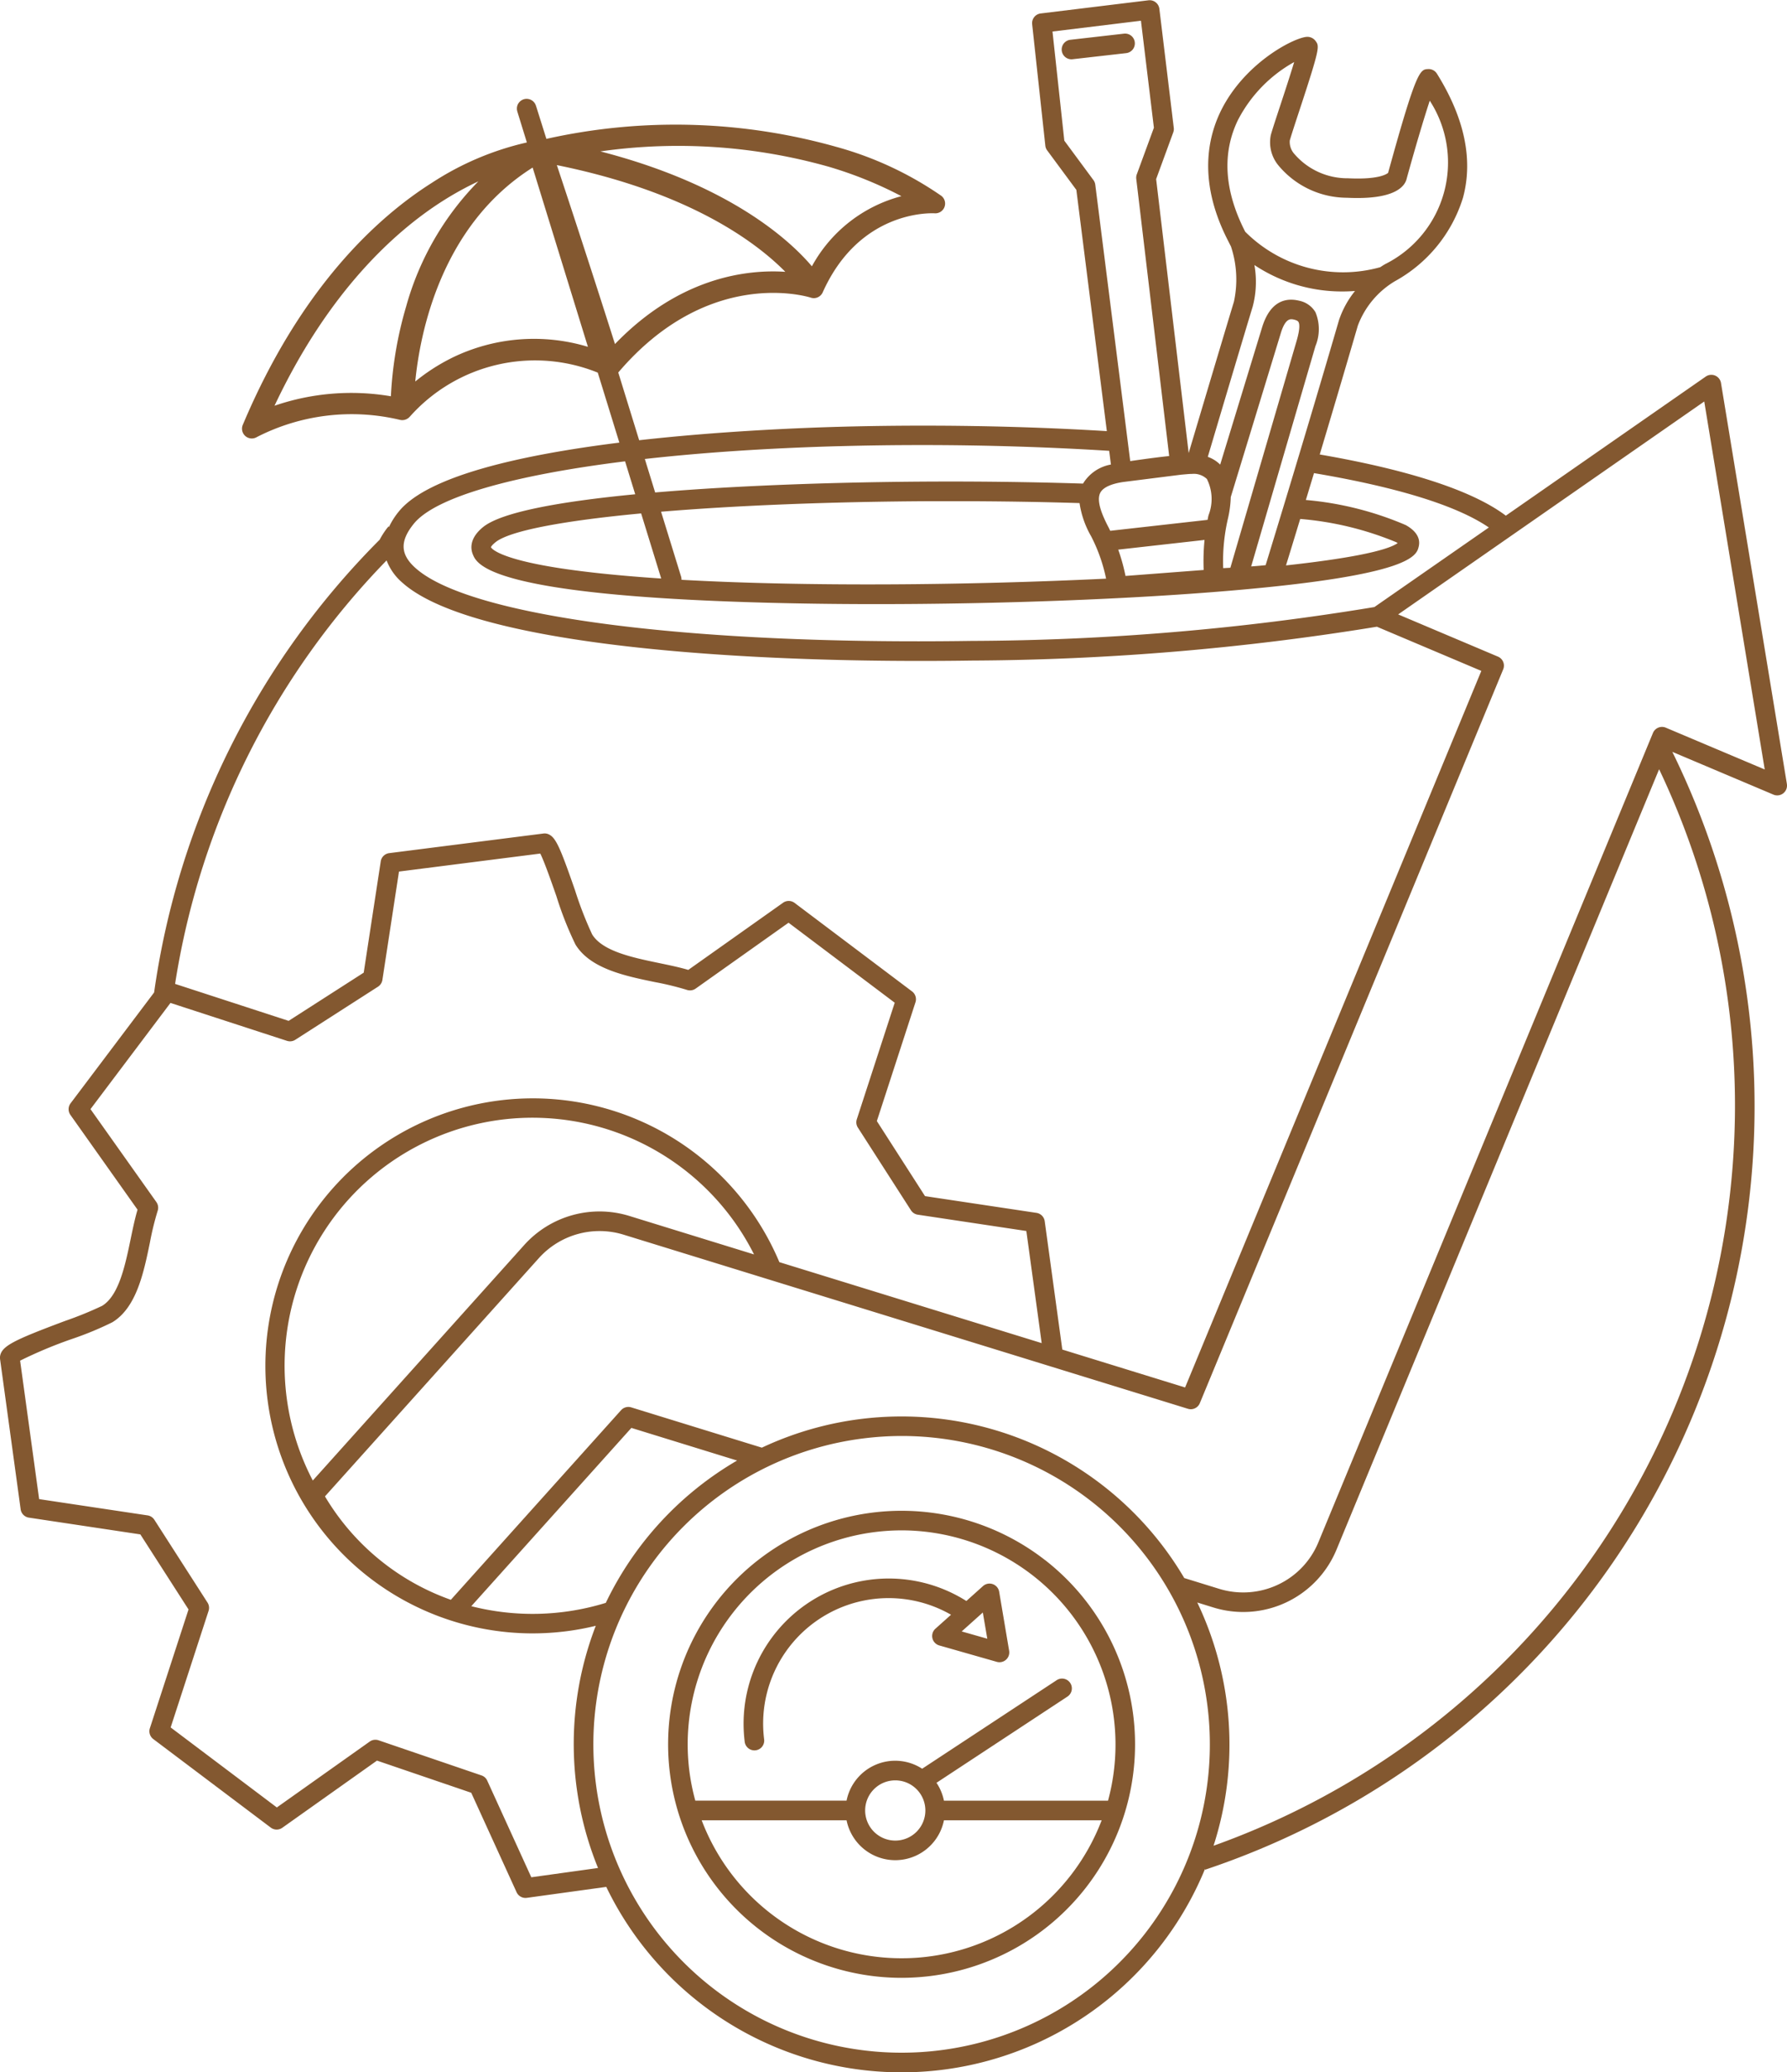 <svg xmlns="http://www.w3.org/2000/svg" width="119.78" height="138.867" viewBox="0 0 119.78 138.867">
  <g id="Grupo_646" data-name="Grupo 646" transform="translate(-1730.377 -830.82)">
    <path id="Trazado_684" data-name="Trazado 684" d="M1806.44,833.654a.653.653,0,0,0-.726-.578l-3.59.41a.656.656,0,0,0,.073,1.308.631.631,0,0,0,.075-.005l3.591-.409A.655.655,0,0,0,1806.44,833.654Z" fill="#835830"/>
    <path id="Trazado_685" data-name="Trazado 685" d="M1850.148,883.345l-4.415-26.858a.656.656,0,0,0-1.022-.432l-13.4,9.321c-2.334-1.759-6.81-3.122-12.474-4.1.766-2.555,1.647-5.523,2.553-8.634a5.861,5.861,0,0,1,2.478-2.973,9.628,9.628,0,0,0,4.571-5.6c.693-2.553.1-5.35-1.747-8.312a.651.651,0,0,0-.578-.308c-.555.019-.786.027-2.694,6.955-.1.087-.649.464-2.69.363a4.693,4.693,0,0,1-3.6-1.637,1.2,1.2,0,0,1-.3-.9c.1-.348.353-1.126.625-1.949,1.411-4.285,1.364-4.35,1.107-4.71a.692.692,0,0,0-.541-.283h-.007c-.747,0-3.76,1.477-5.465,4.338-1.153,1.932-2.026,5.1.14,9.322h0c.066.128.124.253.195.382a7.019,7.019,0,0,1,.2,3.714c-.384,1.253-1.752,5.839-3.032,10.136l-2.181-18.359,1.147-3.129a.657.657,0,0,0,.036-.3l-.966-7.98a.657.657,0,0,0-.731-.572l-7.224.882a.655.655,0,0,0-.572.722l.882,8.133a.654.654,0,0,0,.124.32l1.956,2.647,2.044,16.167c-5.851-.359-12.032-.453-17.959-.29-2.632.073-7.947.289-13.389.9l-1.4-4.539c6-7.046,12.565-5.123,12.9-5.017a.651.651,0,0,0,.416,0h0a.617.617,0,0,0,.084-.036h0a.659.659,0,0,0,.281-.273.465.465,0,0,0,.024-.05c2.484-5.536,7.294-5.3,7.5-5.292a.655.655,0,0,0,.447-1.172,23.077,23.077,0,0,0-7.031-3.279,39.76,39.76,0,0,0-19.439-.537l-.7-2.224v0h0v0a.567.567,0,0,0-.024-.056c-.009-.021-.016-.044-.027-.064s-.025-.036-.037-.054a.6.6,0,0,0-.037-.052.479.479,0,0,0-.051-.051.456.456,0,0,0-.039-.038c-.021-.016-.045-.03-.068-.044s-.024-.018-.037-.025a.68.68,0,0,0-.079-.032c-.013-.005-.025-.011-.038-.015a.76.76,0,0,0-.083-.017c-.014,0-.027-.007-.041-.008a.553.553,0,0,0-.081,0,.381.381,0,0,0-.048,0,.545.545,0,0,0-.068.014c-.02,0-.041.006-.061.012h0a.524.524,0,0,0-.054.023.568.568,0,0,0-.067.029.537.537,0,0,0-.05.034.548.548,0,0,0-.056.039.442.442,0,0,0-.043.044.49.49,0,0,0-.045.047,2.593,2.593,0,0,0-.069.1c-.01.019-.016.039-.025.059s-.017.037-.023.057-.008.042-.013.064-.009.04-.012.061,0,.043,0,.065a.451.451,0,0,0,0,.064c0,.021.008.041.012.062s.007.044.013.066l.642,2.08a19.546,19.546,0,0,0-6.359,2.7c-3.636,2.3-8.789,6.984-12.683,16.227a.656.656,0,0,0,.947.814,13.939,13.939,0,0,1,9.609-1.146h.013a.687.687,0,0,0,.128.014h0c.019,0,.036-.005.054-.006a.7.7,0,0,0,.092-.012.528.528,0,0,0,.051-.018.684.684,0,0,0,.087-.031.528.528,0,0,0,.046-.029.664.664,0,0,0,.079-.051l.005,0a.444.444,0,0,0,.047-.049c.017-.017.035-.031.05-.049a11.225,11.225,0,0,1,12.586-2.94l1.447,4.691c-6.467.807-12.821,2.2-14.782,4.616a5.007,5.007,0,0,0-.661,1.041c-.005-.016-.013-.032-.018-.048-.031.037-.069.074-.1.112a5.459,5.459,0,0,0-.507.79l-.038.035a53.519,53.519,0,0,0-15.078,30.3l-5.6,7.429a.658.658,0,0,0-.011.775l4.5,6.352c-.175.589-.313,1.251-.457,1.945-.371,1.788-.792,3.814-1.918,4.5a24.4,24.4,0,0,1-2.47,1.006c-3.4,1.275-4.27,1.675-4.37,2.378a.65.65,0,0,0,0,.182l1.38,10.066a.656.656,0,0,0,.552.56l7.471,1.123,3.23,5.03-2.591,7.959a.655.655,0,0,0,.229.727l7.874,5.932a.657.657,0,0,0,.775.011l6.344-4.5,6.318,2.155,3.039,6.663a.656.656,0,0,0,.6.384.71.71,0,0,0,.09-.006l5.322-.733a21.984,21.984,0,0,0,40.137-1.213c0,.021,0,.041,0,.062a53.939,53.939,0,0,0,31.32-74.91l6.778,2.866a.656.656,0,0,0,.9-.711ZM1785.948,842a26.67,26.67,0,0,1,4.849,1.966,9.616,9.616,0,0,0-6,4.7c-1.418-1.675-5.431-5.441-14.177-7.7A37.091,37.091,0,0,1,1785.948,842Zm-28.337,9.322a25.666,25.666,0,0,0-1.033,6.053,15.85,15.85,0,0,0-7.8.634c3.628-7.7,8.107-11.7,11.241-13.7a21.346,21.346,0,0,1,2.424-1.337A19.314,19.314,0,0,0,1757.611,851.319Zm3.058,3.479a13.014,13.014,0,0,0-2.458,1.585c.318-3.237,1.72-10.461,7.868-14.337l3.705,12.012A12.513,12.513,0,0,0,1760.669,854.8Zm7.031-12.917c8.872,1.8,13.345,5.154,15.316,7.151-2.518-.167-7.065.325-11.418,4.84C1770.9,851.674,1769.251,846.539,1767.7,841.881Zm45.677-3.062a9.371,9.371,0,0,1,3.746-3.843c-.255.852-.648,2.048-.923,2.883-.289.875-.538,1.631-.643,2.009a2.43,2.43,0,0,0,.5,2.021,5.99,5.99,0,0,0,4.6,2.18c3.3.163,3.906-.814,4.01-1.291.527-1.914,1.137-3.985,1.545-5.213a7.613,7.613,0,0,1-2.961,10.937c-.122.064-.24.144-.359.221a9.268,9.268,0,0,1-9.05-2.377C1812.431,843.6,1812.271,841.065,1813.377,838.819Zm.951,12.6a6.45,6.45,0,0,0,.13-2.841,10.607,10.607,0,0,0,5.923,1.771c.269,0,.543-.013.82-.032a6.3,6.3,0,0,0-1.074,1.955c-2.275,7.81-4.4,14.726-4.916,16.417-.245.028-.579.057-.97.086l4.309-14.768a2.962,2.962,0,0,0,0-2.269,1.651,1.651,0,0,0-1.086-.768c-.83-.205-1.937-.056-2.5,1.815l-2.8,9.167a2.2,2.2,0,0,0-.83-.52C1812.6,857.169,1813.949,852.656,1814.328,851.417Zm3.2,14.174a21.341,21.341,0,0,1,6.434,1.558c.039.022.072.042.1.061-.788.552-3.546,1.064-7.486,1.494C1816.782,868.04,1817.11,866.969,1817.529,865.591Zm-4.681,3.271-.481.026a12.674,12.674,0,0,1,.3-3.244,7.405,7.405,0,0,0,.208-1.523l3.347-10.959c.24-.8.5-.954.716-.954a.855.855,0,0,1,.209.034c.208.051.252.126.266.151.073.126.111.445-.12,1.247Zm-3.216-6.245.342-.03c.107-.009.208-.014.3-.014a1.27,1.27,0,0,1,1,.341,2.991,2.991,0,0,1,.11,2.429c-.025.1-.044.206-.065.309l-6.524.733c-.038-.077-.073-.153-.113-.23-.377-.722-.845-1.748-.556-2.314.226-.444.957-.639,1.531-.725l3.887-.491Zm1.425,6.393-5.238.4a12.681,12.681,0,0,0-.488-1.763l5.785-.65A14.8,14.8,0,0,0,1811.057,869.01Zm-6.541.582c-9.271.448-20.089.546-28.458.077a.686.686,0,0,0-.026-.209l-1.343-4.353c4.969-.414,11.218-.673,18.043-.706.513,0,1.02,0,1.527,0,2.966,0,5.8.045,8.479.127a6.319,6.319,0,0,0,.784,2.238A11.066,11.066,0,0,1,1804.516,869.592Zm-.723-26.4a.657.657,0,0,0-.123-.308l-1.952-2.642-.793-7.314,5.929-.724.868,7.171-1.147,3.127a.655.655,0,0,0-.035.3l2.206,18.573c-.54.056-1.293.149-2.611.339Zm-17.159,17.523c1.826-.051,3.685-.076,5.558-.076,4.187,0,8.437.131,12.533.387l.116.919a2.742,2.742,0,0,0-1.869,1.277c-3.47-.11-6.982-.152-10.247-.136-6.042.029-12.817.251-18.433.73l-.692-2.243C1777.444,861.147,1781.841,860.85,1786.634,860.718Zm-13.281,4.507,1.344,4.361c-2.575-.17-4.883-.4-6.787-.691-4.3-.664-4.613-1.391-4.622-1.4s.03-.12.3-.339C1764.529,866.392,1768.111,865.716,1773.353,865.225Zm-15.232.683c1.435-1.765,6.609-3.239,14.155-4.175l.68,2.207c-5.057.487-8.972,1.2-10.2,2.2-.932.76-.83,1.468-.687,1.822.274.677,1.107,2.735,19.509,3.24,2.4.065,4.93.1,7.513.1,8.193,0,16.919-.321,23.739-.9,12.223-1.039,12.51-2.353,12.648-2.984.081-.373,0-.921-.87-1.411a21.727,21.727,0,0,0-6.7-1.684q.258-.851.545-1.8c5.275.89,9.471,2.1,11.72,3.643L1822.5,871.5a168.833,168.833,0,0,1-27.013,2.269c-19.025.279-33.653-1.64-37.265-4.889C1757.2,867.967,1757.171,867.077,1758.121,865.908Zm-1.83,2.466a3.7,3.7,0,0,0,1.05,1.484c4.323,3.889,20.179,5.251,34.724,5.251,1.156,0,2.3-.008,3.437-.025a173.506,173.506,0,0,0,27.167-2.268l7,2.961-19.856,48.018-8.23-2.54-1.179-8.6a.658.658,0,0,0-.552-.56l-7.471-1.122-3.229-5.03,2.589-7.96a.656.656,0,0,0-.228-.727l-7.874-5.932a.656.656,0,0,0-.774-.011l-6.352,4.5c-.593-.176-1.255-.313-1.95-.457-1.781-.37-3.8-.789-4.494-1.922a24.461,24.461,0,0,1-1.155-2.98c-.965-2.762-1.262-3.489-1.746-3.721a.65.65,0,0,0-.367-.059l-10.337,1.315a.655.655,0,0,0-.565.552L1754.756,896l-5.032,3.23-7.611-2.477A52.2,52.2,0,0,1,1756.291,868.374Zm9.7,88.244-2.954-6.477a.649.649,0,0,0-.385-.348l-6.9-2.355a.656.656,0,0,0-.591.086l-6.227,4.415-7.117-5.362,2.541-7.81a.652.652,0,0,0-.071-.557l-3.558-5.542a.659.659,0,0,0-.455-.3L1733,931.279,1731.725,922a30.013,30.013,0,0,1,3.49-1.458,21.919,21.919,0,0,0,2.69-1.113c1.614-.979,2.1-3.3,2.522-5.352a19.215,19.215,0,0,1,.517-2.115.656.656,0,0,0-.086-.59l-4.416-6.227,5.362-7.117,7.81,2.542a.659.659,0,0,0,.557-.072l5.543-3.558a.659.659,0,0,0,.294-.452l1.112-7.263,9.471-1.206c.275.548.752,1.914,1.084,2.864a22.87,22.87,0,0,0,1.275,3.233c.991,1.616,3.3,2.1,5.346,2.52a19.342,19.342,0,0,1,2.12.518.657.657,0,0,0,.59-.086l6.226-4.415,7.117,5.361-2.541,7.81a.658.658,0,0,0,.071.558l3.558,5.542a.656.656,0,0,0,.455.294l7.279,1.094,1.029,7.513-17.583-5.426a17.927,17.927,0,1,0-16.564,24.878,18.225,18.225,0,0,0,2.3-.146,17.911,17.911,0,0,0,1.958-.363,22,22,0,0,0,.151,16.23Zm14.929-41.738-8.369-2.582a6.786,6.786,0,0,0-7.029,1.944l-14.178,15.789a16.616,16.616,0,1,1,29.576-15.151Zm-18.952,23.573,10.73-11.948,7.086,2.187a22.077,22.077,0,0,0-8.8,9.537,16.652,16.652,0,0,1-9.014.224ZM1807.12,960.4a20.662,20.662,0,1,1-18.871-33.189,20.937,20.937,0,0,1,2.6-.163A20.666,20.666,0,0,1,1807.12,960.4Zm39.55-55.435a52.684,52.684,0,0,1-34.951,49.542,22.081,22.081,0,0,0-1.09-16.3l1.085.335a6.766,6.766,0,0,0,8.248-3.879l21.623-52.294A52.457,52.457,0,0,1,1846.67,904.963Zm-4.636-25.382a.657.657,0,0,0-.862.354l-22.423,54.227a5.416,5.416,0,0,1-2.992,2.971,5.472,5.472,0,0,1-3.656.157l-2.345-.724a22,22,0,0,0-28.313-8.737l-8.755-2.7a.658.658,0,0,0-.682.189l-11.41,12.706a16.049,16.049,0,0,1-8.437-6.93l14.343-15.973a5.471,5.471,0,0,1,5.666-1.567L1810,925.225a.654.654,0,0,0,.8-.376l20.333-49.172a.655.655,0,0,0-.35-.855l-6.689-2.829,20.516-14.268,4.054,24.659Z" fill="#835830"/>
    <path id="Trazado_686" data-name="Trazado 686" d="M1800.418,935.359a15.649,15.649,0,1,0-9.619,28,15.926,15.926,0,0,0,1.952-.123,15.649,15.649,0,0,0,7.667-27.88Zm1.709,21.155a14.336,14.336,0,0,1-24.718-3.714h9.712a3.329,3.329,0,0,0,6.528,0h10.571A14.4,14.4,0,0,1,1802.127,956.514Zm-13.76-4.369a2.018,2.018,0,1,1,2.018,2.017A2.021,2.021,0,0,1,1788.367,952.145Zm16.281-.656h-11a3.327,3.327,0,0,0-.5-1.2l8.777-5.776a.656.656,0,1,0-.722-1.1l-9.015,5.933a3.323,3.323,0,0,0-5.067,2.139h-10.139a14.539,14.539,0,0,1-.4-2,14.338,14.338,0,0,1,12.448-16,14.68,14.68,0,0,1,1.807-.112,14.355,14.355,0,0,1,13.809,18.116Z" fill="#835830"/>
    <path id="Trazado_687" data-name="Trazado 687" d="M1797.35,937.486a.656.656,0,0,0-1.084-.38l-1.115,1a9.732,9.732,0,0,0-14.857,9.437.657.657,0,0,0,.65.574.561.561,0,0,0,.082-.005.655.655,0,0,0,.57-.732,8.41,8.41,0,0,1,12.527-8.353l-1.047.937a.657.657,0,0,0,.258,1.12l3.857,1.1a.656.656,0,0,0,.617-.142.657.657,0,0,0,.21-.6Zm-2.512,2.66,1.416-1.269.3,1.757Z" fill="#835830"/>
  </g>
</svg>
